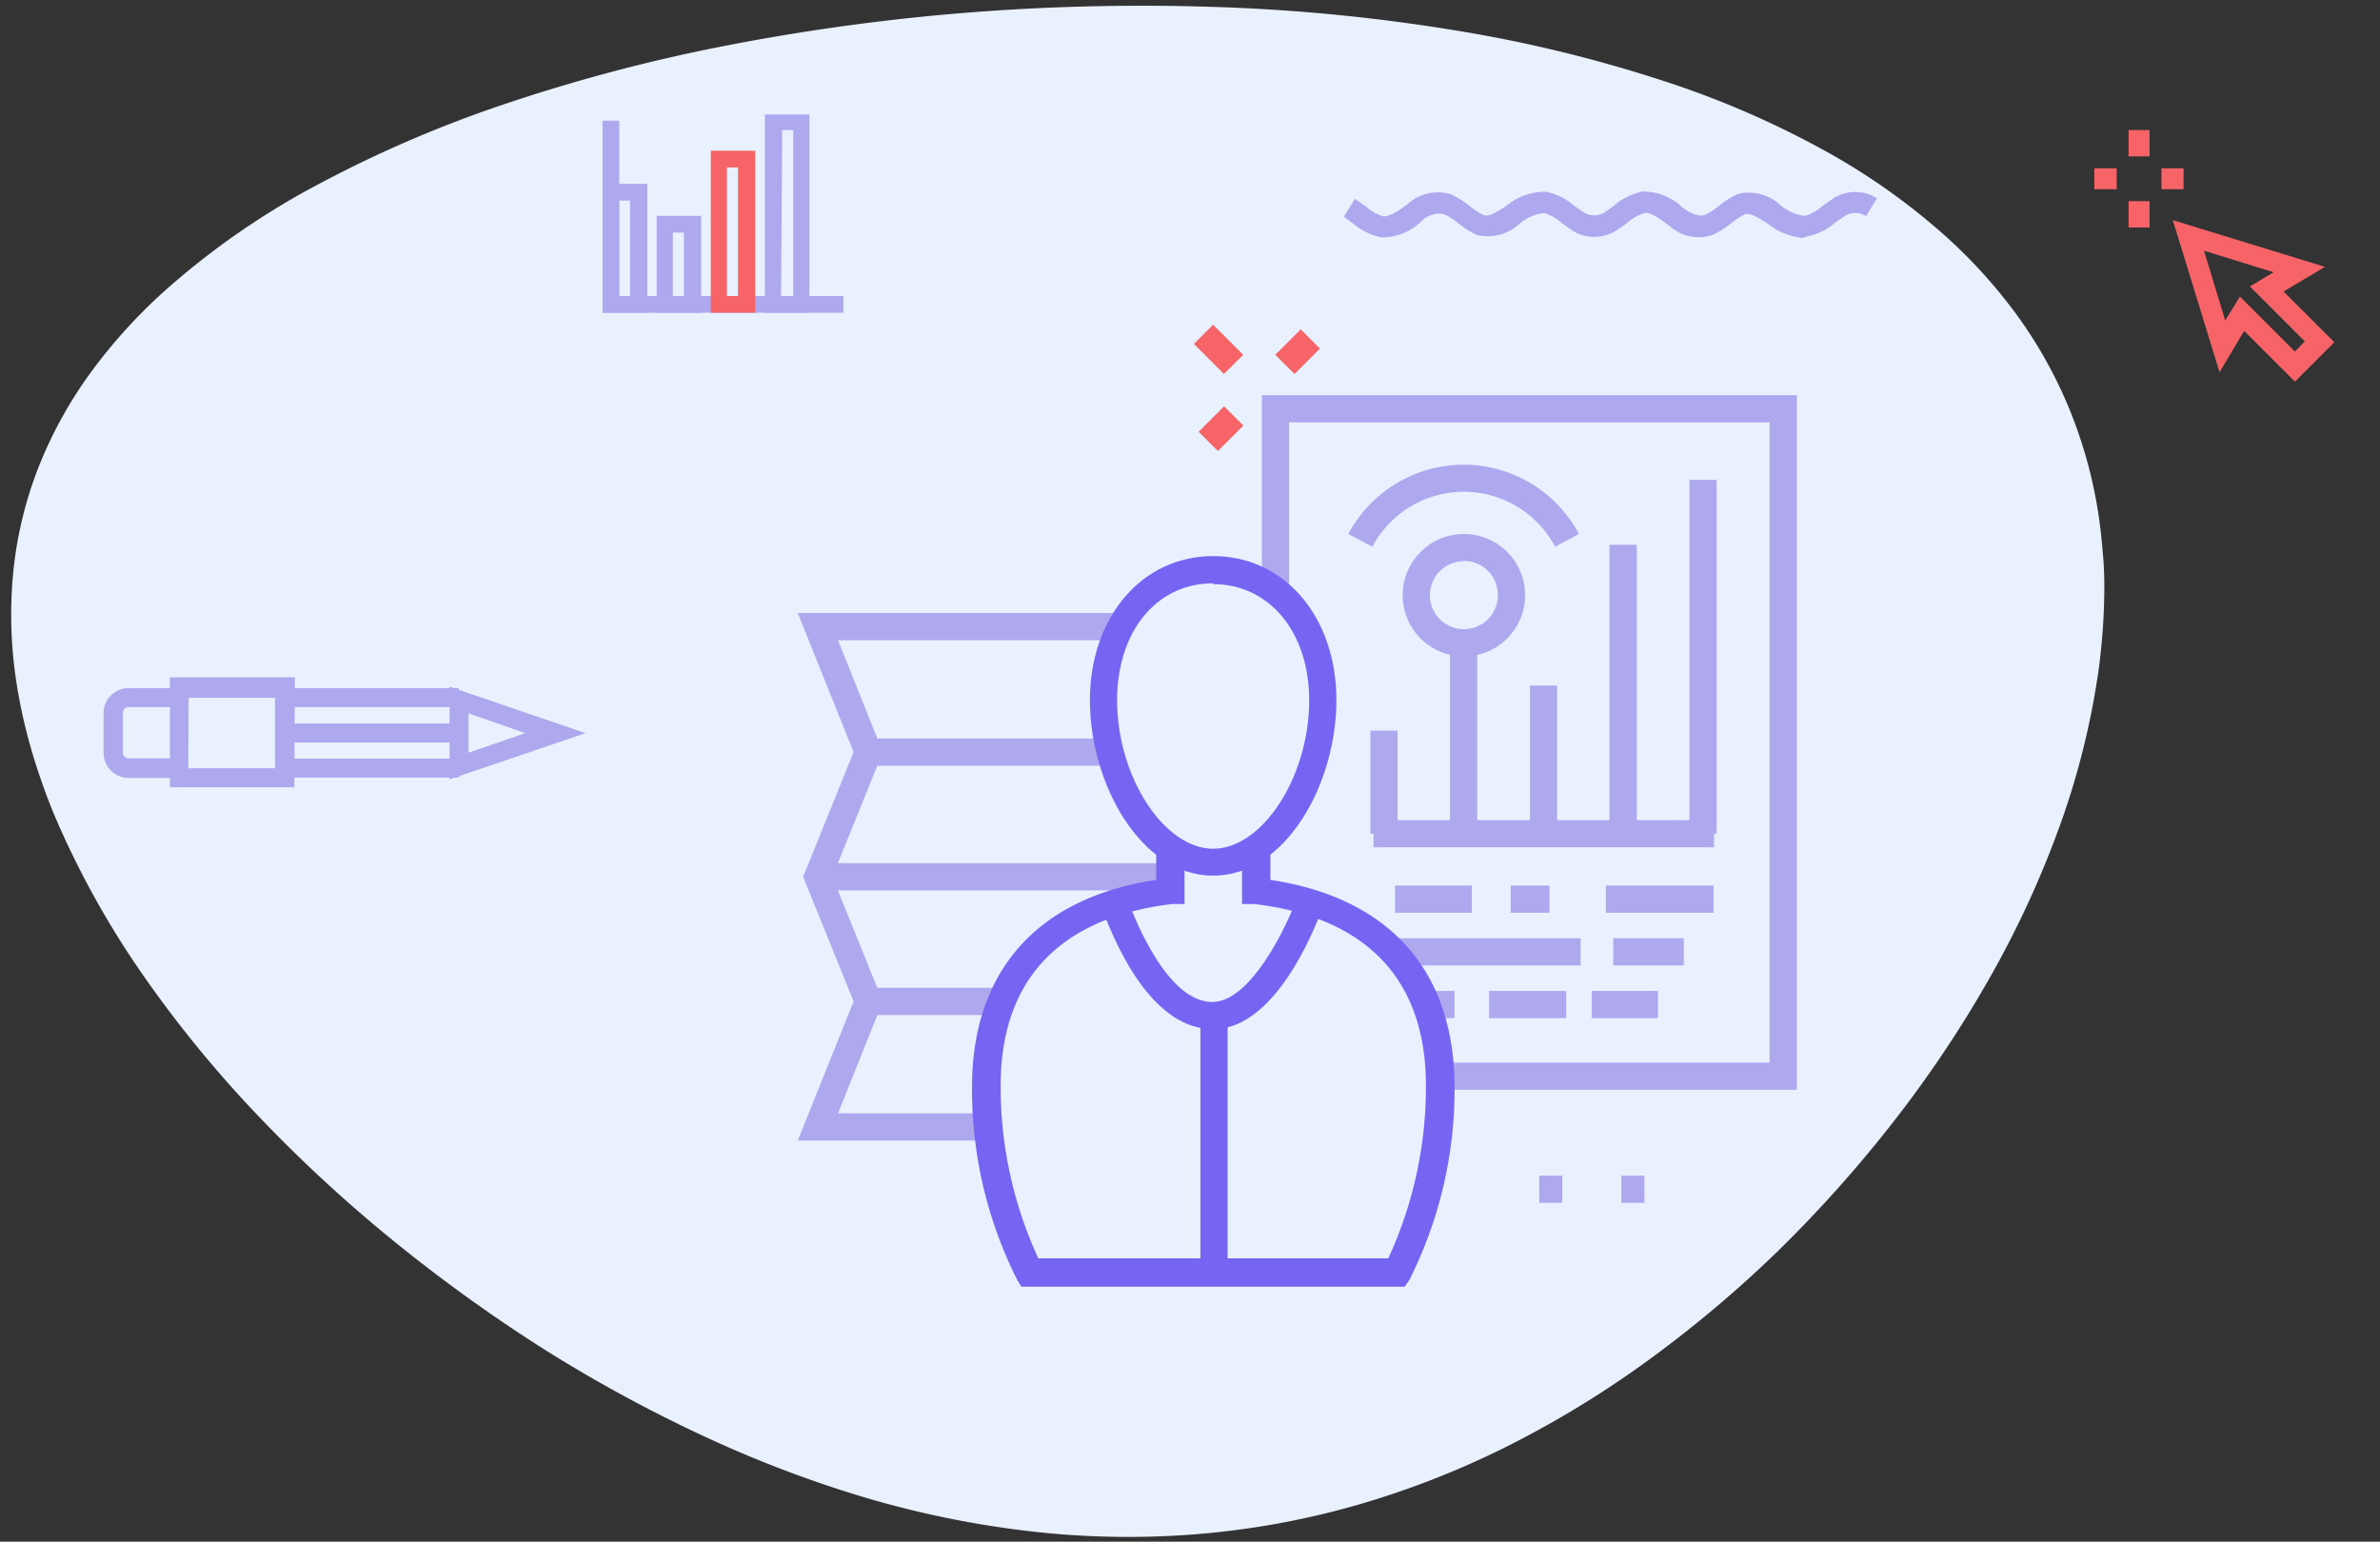 <svg xmlns="http://www.w3.org/2000/svg" viewBox="0 0 84 54.42"><rect x="0" y="0" width="84" height="54.42" fill="#333333" stroke="none"/><path d="M74.115,18.528 a16.199,16.199 0 0 0 -0.994,-3.879 a15.915,15.915 0 0 0 -1.918,-3.503 a18.143,18.143 0 0 0 -2.828,-3.065 a23.056,23.056 0 0 0 -3.73,-2.627 a32.539,32.539 0 0 0 -6.024,-2.627 a48.546,48.546 0 0 0 -7.237,-1.751 a64.894,64.894 0 0 0 -8.174,-0.819 a77.933,77.933 0 0 0 -8.835,0.171 a76.015,76.015 0 0 0 -8.7,1.173 a60.49,60.49 0 0 0 -7.78,2.045 a42.994,42.994 0 0 0 -6.594,2.824 a27.491,27.491 0 0 0 -5.153,3.503 a18.848,18.848 0 0 0 -2.912,3.13 A15.026,15.026 0 0 0 1.336,16.553 a13.958,13.958 0 0 0 -0.876,3.721 a15.556,15.556 0 0 0 0.14,3.94 q0.096,0.6 0.236,1.208 t0.324,1.222 c0.123,0.412 0.263,0.823 0.412,1.239 s0.32,0.832 0.503,1.252 a31.523,31.523 0 0 0 3.012,5.341 a41.593,41.593 0 0 0 4.045,4.934 A50.858,50.858 0 0 0 13.923,43.83 a55.963,55.963 0 0 0 5.254,3.783 a51.225,51.225 0 0 0 5.565,3.038 a41.698,41.698 0 0 0 5.714,2.189 a34.4,34.4 0 0 0 5.819,1.204 a30.21,30.21 0 0 0 5.884,0.118 a29.045,29.045 0 0 0 5.714,-1.029 a30.941,30.941 0 0 0 5.333,-2.084 a35.529,35.529 0 0 0 4.947,-3.017 a42.539,42.539 0 0 0 4.553,-3.827 a45.788,45.788 0 0 0 4.041,-4.505 A41.733,41.733 0 0 0 70.157,34.636 a34.684,34.684 0 0 0 2.522,-5.433 a27.609,27.609 0 0 0 1.405,-5.665 q0.083,-0.657 0.131,-1.313 c0.031,-0.438 0.048,-0.854 0.053,-1.27 s0,-0.832 -0.035,-1.243 S74.168,18.931 74.115,18.528 z" style="fill:#e9f0fe" id="svg_1" class=""/><rect x="48.477" y="28.95" width="12.02" height="0.96" style="fill:#aea8ef" id="svg_2" class=""/><rect x="51.177" y="22.69" width="0.96" height="6.74" style="fill:#aea8ef" id="svg_3" class=""/><rect x="59.627" y="16.94" width="0.96" height="12.49" style="fill:#aea8ef" id="svg_4" class=""/><rect x="56.807" y="19.23" width="0.96" height="10.2" style="fill:#aea8ef" id="svg_5" class=""/><rect x="48.367" y="25.79" width="0.96" height="3.64" style="fill:#aea8ef" id="svg_6" class=""/><rect x="53.997" y="24.2" width="0.96" height="5.23" style="fill:#aea8ef" id="svg_7" class=""/><polygon points="63.417,38.47 50.827,38.47 50.827,37.51 62.457,37.51 62.457,14.91 45.497,14.91 45.497,20.88 44.537,20.88 44.537,13.95 63.417,13.95 63.417,38.47 " style="fill:#aea8ef" id="svg_8" class=""/><rect x="49.237" y="31.26" width="2.71" height="0.96" style="fill:#aea8ef" id="svg_9" class=""/><rect x="56.677" y="31.26" width="3.8" height="0.96" style="fill:#aea8ef" id="svg_10" class=""/><rect x="53.317" y="31.26" width="1.37" height="0.96" style="fill:#aea8ef" id="svg_11" class=""/><rect x="49.237" y="33.12" width="6.55" height="0.96" style="fill:#aea8ef" id="svg_12" class=""/><rect x="56.937" y="33.12" width="2.49" height="0.96" style="fill:#aea8ef" id="svg_13" class=""/><rect x="50.327" y="34.98" width="1.01" height="0.96" style="fill:#aea8ef" id="svg_14" class=""/><rect x="56.177" y="34.98" width="2.34" height="0.96" style="fill:#aea8ef" id="svg_15" class=""/><rect x="52.557" y="34.98" width="2.72" height="0.96" style="fill:#aea8ef" id="svg_16" class=""/><rect x="54.327" y="41.5" width="0.81" height="0.96" style="fill:#aea8ef" id="svg_17" class=""/><rect x="57.227" y="41.5" width="0.81" height="0.96" style="fill:#aea8ef" id="svg_18" class=""/><rect x="30.637" y="26.07" width="8.52" height="0.96" style="fill:#aea8ef" id="svg_19" class=""/><polygon points="34.867,40.26 28.157,40.26 30.127,35.35 28.347,30.95 30.127,26.55 28.157,21.64 39.557,21.64 39.557,22.6 29.577,22.6 31.157,26.55 29.377,30.95 31.157,35.35 29.577,39.3 34.867,39.3 34.867,40.26 " style="fill:#aea8ef" id="svg_20" class=""/><rect x="30.637" y="34.87" width="4.7" height="0.96" style="fill:#aea8ef" id="svg_21" class=""/><rect x="28.867" y="30.47" width="12.43" height="0.96" style="fill:#aea8ef" id="svg_22" class=""/><path d="M42.817,36.33 c-2.06,0 -3.34,-2.68 -3.93,-4.28 l0.9,-0.33 c0.31,0.86 1.45,3.65 3,3.65 c1.14,0 2.3,-1.9 3,-3.67 l0.89,0.35 C46.077,33.65 44.727,36.33 42.817,36.33 z" style="fill:#7565f2" id="svg_23" class=""/><path d="M49.577,45.42 H36.047 l-0.14,-0.23 a14.93,14.93 0 0 1 -1.6,-6.81 c0,-4.1 2.3,-6.69 6.5,-7.32 v-1.09 h1 V31.91 l-0.42,0 c-2.77,0.32 -6.07,1.69 -6.07,6.42 a14.42,14.42 0 0 0 1.33,6.09 H48.997 a14.42,14.42 0 0 0 1.33,-6.09 c0,-4.73 -3.3,-6.1 -6.07,-6.42 l-0.42,0 v-1.94 h1 v1.09 c4.2,0.63 6.5,3.21 6.5,7.32 a14.93,14.93 0 0 1 -1.6,6.81 z" style="fill:#7565f2" id="svg_24" class=""/><path d="M42.817,30.91 c-2.56,0 -4.35,-3.26 -4.35,-6.19 s1.83,-5.09 4.35,-5.09 s4.35,2.14 4.35,5.09 S45.377,30.91 42.817,30.91 zm0,-10.32 c-2,0 -3.39,1.7 -3.39,4.13 c0,2.69 1.65,5.24 3.39,5.24 s3.39,-2.54 3.39,-5.24 C46.207,22.32 44.807,20.62 42.817,20.62 z" style="fill:#7565f2" id="svg_25" class=""/><path d="M54.887,19.3 a3.65,3.65 0 0 0 -6.45,0 l-0.85,-0.45 a4.61,4.61 0 0 1 8.14,0 z" style="fill:#aea8ef" id="svg_26" class=""/><path d="M51.667,23.17 a2.16,2.16 0 1 1 2.16,-2.16 A2.16,2.16 0 0 1 51.667,23.17 zm0,-3.36 a1.2,1.2 0 1 0 1.2,1.2 A1.2,1.2 0 0 0 51.667,19.8 z" style="fill:#aea8ef" id="svg_27" class=""/><rect x="42.367" y="35.85" width="0.96" height="9.09" style="fill:#7565f2" id="svg_28" class=""/><rect x="-62.353" y="165.26" width="0.96" height="1.5" transform="rotate(-45.01 -194.893,-37.4) " style="fill:#f66467" id="svg_29" class=""/><rect x="-58.973" y="167.65" width="1.27" height="0.96" transform="rotate(-45.02 -194.143,-35.37) " style="fill:#f66467" id="svg_30" class=""/><rect x="-64.333" y="169.04" width="1.27" height="0.96" transform="rotate(-44.97 -196.803,-36.68) " style="fill:#f66467" id="svg_31" class=""/><rect x="75.127" y="4.59" width="0.74" height="0.93" style="fill:#f66467" id="svg_32" class=""/><rect x="75.127" y="7.1" width="0.74" height="0.93" style="fill:#f66467" id="svg_33" class=""/><rect x="76.287" y="5.94" width="0.78" height="0.74" style="fill:#f66467" id="svg_34" class=""/><rect x="73.917" y="5.94" width="0.79" height="0.74" style="fill:#f66467" id="svg_35" class=""/><path d="M80.997,13.47 l-1.79,-1.79 l-0.87,1.46 l-1.65,-5.37 l5.37,1.65 l-1.46,0.87 l1.79,1.79 zm-1.94,-3 l1.94,1.94 l0.35,-0.36 l-1.94,-1.94 l0.84,-0.5 l-2.46,-0.76 l0.75,2.46 z" style="fill:#f66467" id="svg_36" class=""/><path d="M22.847,11.04 h-1.57 v-4.55 h1.57 zm-1,-0.59 h0.39 v-3.37 h-0.39 z" style="fill:#aea8ef" id="svg_37" class=""/><path d="M24.747,11.04 h-1.57 v-3.42 h1.57 zm-1,-0.59 h0.39 v-2.24 h-0.39 z" style="fill:#aea8ef" id="svg_38" class=""/><path d="M28.567,11.04 H26.997 v-7 h1.57 zm-1,-0.59 H27.997 v-5.86 h-0.39 z" style="fill:#aea8ef" id="svg_39" class=""/><polygon points="29.767,11.04 21.267,11.04 21.267,4.26 21.857,4.26 21.857,10.45 29.767,10.45 29.767,11.04 " style="fill:#aea8ef" id="svg_40" class=""/><path d="M10.387,27.79 H5.997 V23.91 h4.41 zm-3.74,-0.67 h3.06 v-2.49 H6.657 z" style="fill:#aea8ef" id="svg_41" class=""/><path d="M6.317,27.46 H4.537 a0.88,0.88 0 0 1 -0.88,-0.88 v-1.41 a0.88,0.88 0 0 1 0.88,-0.88 h1.78 v0.67 H4.537 a0.2,0.2 0 0 0 -0.2,0.2 v1.41 a0.2,0.2 0 0 0 0.2,0.2 h1.78 z" style="fill:#aea8ef" id="svg_42" class=""/><rect x="10.047" y="24.29" width="6.15" height="0.67" style="fill:#aea8ef" id="svg_43" class=""/><rect x="10.047" y="26.78" width="6.15" height="0.67" style="fill:#aea8ef" id="svg_44" class=""/><path d="M15.867,27.51 v-3.27 l4.8,1.64 zm0.67,-2.33 v1.39 l2,-0.69 z" style="fill:#aea8ef" id="svg_45" class=""/><rect x="10.047" y="25.54" width="6.15" height="0.67" style="fill:#aea8ef" id="svg_46" class=""/><path d="M63.617,8.4 a2.35,2.35 0 0 1 -1.22,-0.5 c-0.31,-0.2 -0.64,-0.41 -0.82,-0.33 a2.56,2.56 0 0 0 -0.49,0.32 a3,3 0 0 1 -0.66,0.41 a1.55,1.55 0 0 1 -1.51,-0.33 c-0.33,-0.24 -0.65,-0.48 -0.87,-0.45 a1.65,1.65 0 0 0 -0.62,0.35 c-0.12,0.09 -0.25,0.19 -0.39,0.27 a1.44,1.44 0 0 1 -1.54,0 l-0.38,-0.27 a1.65,1.65 0 0 0 -0.62,-0.35 a1.62,1.62 0 0 0 -0.87,0.38 a1.63,1.63 0 0 1 -1.51,0.39 a3,3 0 0 1 -0.65,-0.41 a2.41,2.41 0 0 0 -0.5,-0.32 a0.89,0.89 0 0 0 -0.79,0.24 a2,2 0 0 1 -1.42,0.58 a2.17,2.17 0 0 1 -1,-0.49 l-0.33,-0.24 l0.39,-0.63 c0.14,0.09 0.26,0.18 0.39,0.27 a1.66,1.66 0 0 0 0.62,0.35 c0.23,0 0.55,-0.2 0.86,-0.44 a1.57,1.57 0 0 1 1.52,-0.34 a3,3 0 0 1 0.66,0.41 a2.53,2.53 0 0 0 0.49,0.32 c0.19,0.08 0.51,-0.13 0.82,-0.33 a2.09,2.09 0 0 1 1.38,-0.49 a2.15,2.15 0 0 1 1,0.49 l0.33,0.23 a0.7,0.7 0 0 0 0.76,0 l0.33,-0.24 a2.19,2.19 0 0 1 1,-0.49 a2,2 0 0 1 1.41,0.57 c0.33,0.24 0.61,0.33 0.8,0.25 a2.48,2.48 0 0 0 0.49,-0.32 a3,3 0 0 1 0.65,-0.41 a1.63,1.63 0 0 1 1.51,0.39 a1.61,1.61 0 0 0 0.87,0.38 a1.64,1.64 0 0 0 0.62,-0.35 l0.38,-0.27 a1.44,1.44 0 0 1 1.54,0 l-0.39,0.63 a0.7,0.7 0 0 0 -0.76,0 l-0.33,0.23 a2.17,2.17 0 0 1 -1,0.49 z" style="fill:#aea8ef" id="svg_47" class=""/><path d="M26.657,11.04 h-1.57 v-5.72 h1.57 zm-1,-0.59 h0.39 V5.91 h-0.39 z" style="fill:#f66467" id="svg_48" class=""/></svg>